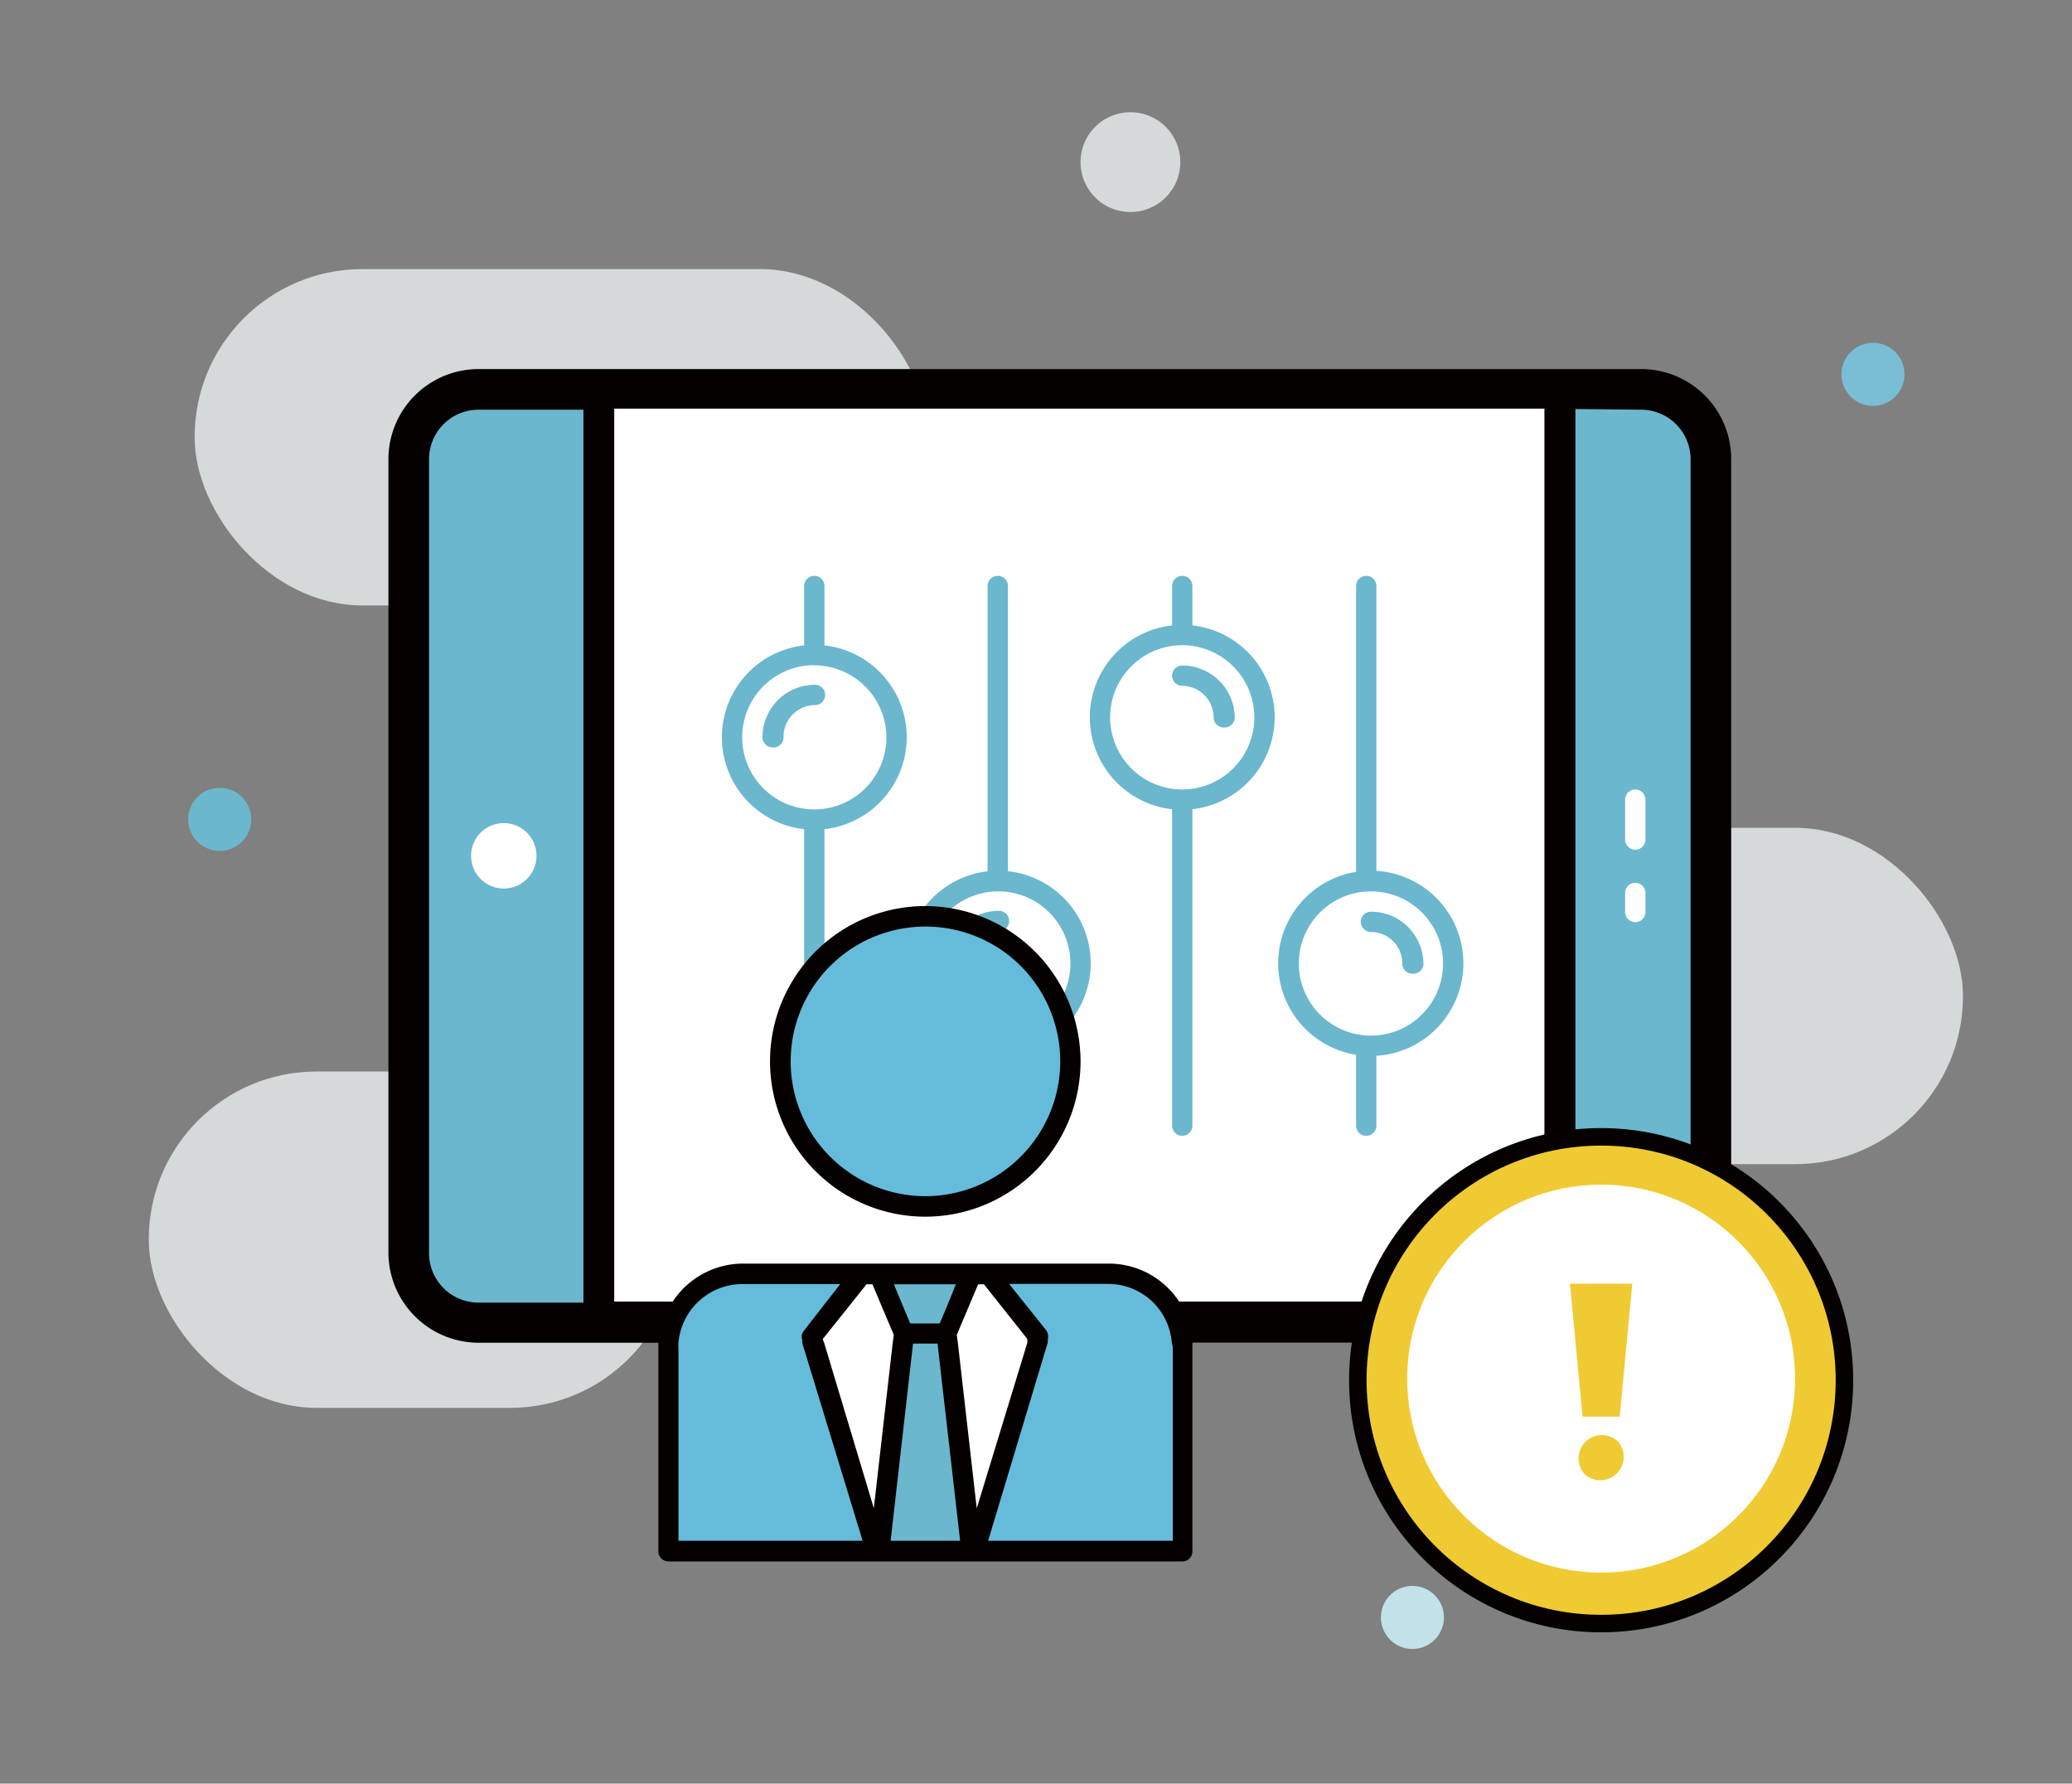 <svg xmlns="http://www.w3.org/2000/svg" viewBox="0 0 118.37 101.87"><rect x="0" y="0" width="118.37" height="101.87" fill="#808080" stroke="none"/><defs><style>.cls-1{fill:#d6d9d9;}.cls-2{fill:#fff;}.cls-3{fill:#6bb7cd;}.cls-4{fill:#65bcda;}.cls-5{fill:#050000;}.cls-6{fill:#7abed6;}.cls-7{fill:#c2e1e9;}.cls-8,.cls-9{fill:#efca32;}.cls-8{stroke:#050101;stroke-miterlimit:10;}</style></defs><g id="控制"><rect class="cls-1" x="8.5" y="61.2" width="30.22" height="19.21" rx="9.58"/><rect class="cls-1" x="70.25" y="47.28" width="41.89" height="19.21" rx="9.58"/><rect class="cls-1" x="11.12" y="15.37" width="41.89" height="19.21" rx="9.58"/><path class="cls-1" d="M64.58,6.41a2.85,2.85,0,1,0,2.85,2.85A2.85,2.85,0,0,0,64.58,6.41Z"/><rect class="cls-2" x="23.35" y="22.24" width="74.39" height="53.28" rx="3.99"/><path class="cls-3" d="M93.76,22.24H89.1V75.52h4.66a4,4,0,0,0,4-4V26.23A4,4,0,0,0,93.76,22.24Z"/><path class="cls-3" d="M34.21,22.24H27.34a4,4,0,0,0-4,4V71.54a4,4,0,0,0,4,4h6.87Z"/><circle class="cls-2" cx="28.78" cy="48.88" r="1.87"/><path class="cls-2" d="M93.42,48.53a.58.58,0,0,1-.58-.58V45.67a.58.58,0,0,1,1.16,0V48A.58.58,0,0,1,93.42,48.53Z"/><path class="cls-2" d="M93.42,52.67a.58.58,0,0,1-.58-.58V51A.58.58,0,1,1,94,51v1.06A.58.58,0,0,1,93.42,52.67Z"/><path class="cls-3" d="M46.52,64.87a.58.58,0,0,1-.58-.58V33.47a.58.58,0,0,1,1.16,0V64.29A.58.58,0,0,1,46.52,64.87Z"/><path class="cls-3" d="M57,64.87a.58.58,0,0,1-.58-.58V33.47a.58.58,0,0,1,1.16,0V64.29A.58.58,0,0,1,57,64.87Z"/><path class="cls-3" d="M67.54,64.87a.58.58,0,0,1-.58-.58V33.47a.58.58,0,1,1,1.16,0V64.29A.58.58,0,0,1,67.54,64.87Z"/><path class="cls-3" d="M78.05,64.87a.58.58,0,0,1-.58-.58V33.47a.58.58,0,0,1,1.16,0V64.29A.58.58,0,0,1,78.05,64.87Z"/><path class="cls-2" d="M46.52,37.41a4.7,4.7,0,1,0,4.7,4.7A4.69,4.69,0,0,0,46.52,37.41Z"/><path class="cls-3" d="M46.52,47.39a5.28,5.28,0,1,1,5.28-5.28A5.29,5.29,0,0,1,46.52,47.39Zm0-9.4a4.12,4.12,0,1,0,4.12,4.12A4.13,4.13,0,0,0,46.52,38Z"/><path class="cls-3" d="M44.14,42.69a.58.58,0,0,1-.58-.58,3,3,0,0,1,3-3,.58.58,0,1,1,0,1.16,1.81,1.81,0,0,0-1.8,1.8A.58.58,0,0,1,44.14,42.69Z"/><path class="cls-2" d="M57,50.32A4.71,4.71,0,1,0,61.73,55,4.7,4.7,0,0,0,57,50.32Z"/><path class="cls-3" d="M57,60.31A5.29,5.29,0,1,1,62.31,55,5.29,5.29,0,0,1,57,60.31Zm0-9.4A4.12,4.12,0,1,0,61.15,55,4.12,4.12,0,0,0,57,50.91Z"/><path class="cls-3" d="M54.65,55.61a.58.58,0,0,1-.58-.59,3,3,0,0,1,3-3,.58.58,0,0,1,0,1.16A1.8,1.8,0,0,0,55.23,55,.58.58,0,0,1,54.65,55.61Z"/><path class="cls-2" d="M67.54,36.27a4.7,4.7,0,1,0,4.7,4.7A4.69,4.69,0,0,0,67.54,36.27Z"/><path class="cls-3" d="M67.54,46.25A5.28,5.28,0,1,1,72.82,41,5.29,5.29,0,0,1,67.54,46.25Zm0-9.4A4.12,4.12,0,1,0,71.66,41,4.13,4.13,0,0,0,67.54,36.85Z"/><path class="cls-3" d="M69.92,41.55a.58.58,0,0,1-.59-.58,1.8,1.8,0,0,0-1.79-1.8.58.58,0,1,1,0-1.16,3,3,0,0,1,3,3A.58.58,0,0,1,69.92,41.55Z"/><path class="cls-2" d="M78.32,50.32A4.71,4.71,0,1,0,83,55,4.7,4.7,0,0,0,78.32,50.32Z"/><path class="cls-3" d="M78.32,60.31A5.29,5.29,0,1,1,83.6,55,5.29,5.29,0,0,1,78.32,60.31Zm0-9.4A4.12,4.12,0,1,0,82.44,55,4.12,4.12,0,0,0,78.32,50.91Z"/><path class="cls-3" d="M80.7,55.61a.58.58,0,0,1-.59-.59,1.79,1.79,0,0,0-1.79-1.79.58.58,0,0,1,0-1.16,3,3,0,0,1,3,3A.58.58,0,0,1,80.7,55.61Z"/><path class="cls-4" d="M52.86,52.34a8.28,8.28,0,1,0,8.28,8.28A8.28,8.28,0,0,0,52.86,52.34Z"/><path class="cls-4" d="M63.3,72.77H42.43A4.24,4.24,0,0,0,38.18,77V88.6H67.54V77A4.24,4.24,0,0,0,63.3,72.77Z"/><polygon class="cls-2" points="49.24 72.77 46.38 76.36 50.05 88.6 55.67 88.6 59.34 76.36 56.48 72.77 49.24 72.77"/><polygon class="cls-3" points="54.07 76.17 55.49 72.77 50.23 72.77 51.65 76.17 54.07 76.17"/><polygon class="cls-3" points="54.07 76.17 55.49 88.6 50.23 88.6 51.65 76.17 54.07 76.17"/><path class="cls-5" d="M93.76,21.08H27.33a5.15,5.15,0,0,0-5.14,5.15V71.54a5.16,5.16,0,0,0,5.14,5.15H37.61c0,.1,0,.22,0,.32V88.6a.58.58,0,0,0,.58.58H67.54a.57.57,0,0,0,.58-.58V77c0-.1,0-.22,0-.32H93.76a5.15,5.15,0,0,0,5.14-5.15V26.23A5.14,5.14,0,0,0,93.76,21.08Zm0,2.32a2.83,2.83,0,0,1,2.82,2.83V71.54a2.82,2.82,0,0,1-2.82,2.82H90v-51Zm-66.43,51a2.83,2.83,0,0,1-2.82-2.82V26.23a2.83,2.83,0,0,1,2.82-2.83h6v51ZM38.76,88V77a1.67,1.67,0,0,1,0-.32,3.67,3.67,0,0,1,3.65-3.34H48L45.93,76a.54.54,0,0,0-.1.53l0,.17L49.28,88ZM49.84,73.35l1.22,2.89-.06.45-1.08,9.45-2.84-9.45L47,76.48c.1-.12,2.66-3.32,2.5-3.13Zm6.37,0c.09.12,2.64,3.32,2.48,3.13l0,.21L55.8,86.15l-1.08-9.46-.06-.45,1.22-2.89Zm-2.53,2.24H52c-.05-.12-1-2.38-.93-2.24h3.53C54.58,73.47,53.63,75.73,53.68,75.59ZM50.88,88l1.28-11.26h1.4L54.85,88ZM67,88H56.45l3.41-11.33,0-.17a.63.63,0,0,0-.1-.53l-2.11-2.64H63.3a3.64,3.64,0,0,1,3.64,3.34A1.67,1.67,0,0,1,67,77Zm.36-13.66a4.8,4.8,0,0,0-4-2.17H42.43a4.82,4.82,0,0,0-4,2.17H35.09v-51H88.23v51Z"/><path class="cls-5" d="M52.86,51.75a8.87,8.87,0,1,0,8.87,8.87A8.88,8.88,0,0,0,52.86,51.75Zm0,16.57a7.7,7.7,0,1,1,7.71-7.7A7.71,7.71,0,0,1,52.86,68.32Z"/><path class="cls-6" d="M107,19.58a1.8,1.8,0,1,0,1.8,1.8A1.8,1.8,0,0,0,107,19.58Z"/><path class="cls-3" d="M12.55,45a1.8,1.8,0,1,0,1.8,1.79A1.79,1.79,0,0,0,12.55,45Z"/><path class="cls-7" d="M80.7,90.58a1.8,1.8,0,1,0,1.79,1.8A1.8,1.8,0,0,0,80.7,90.58Z"/></g><g id="未创建"><circle class="cls-8" cx="91.47" cy="78.83" r="13.9"/><circle class="cls-2" cx="91.47" cy="78.74" r="11.08"/><polygon class="cls-9" points="92.53 80.91 90.41 80.91 89.69 73.32 93.25 73.32 92.53 80.91"/><path class="cls-9" d="M92.51,82.44a1.33,1.33,0,0,1-1.85,1.86.84.84,0,0,1-.23-.23,1.33,1.33,0,0,1,1.85-1.86A.72.72,0,0,1,92.51,82.44Z"/></g></svg>